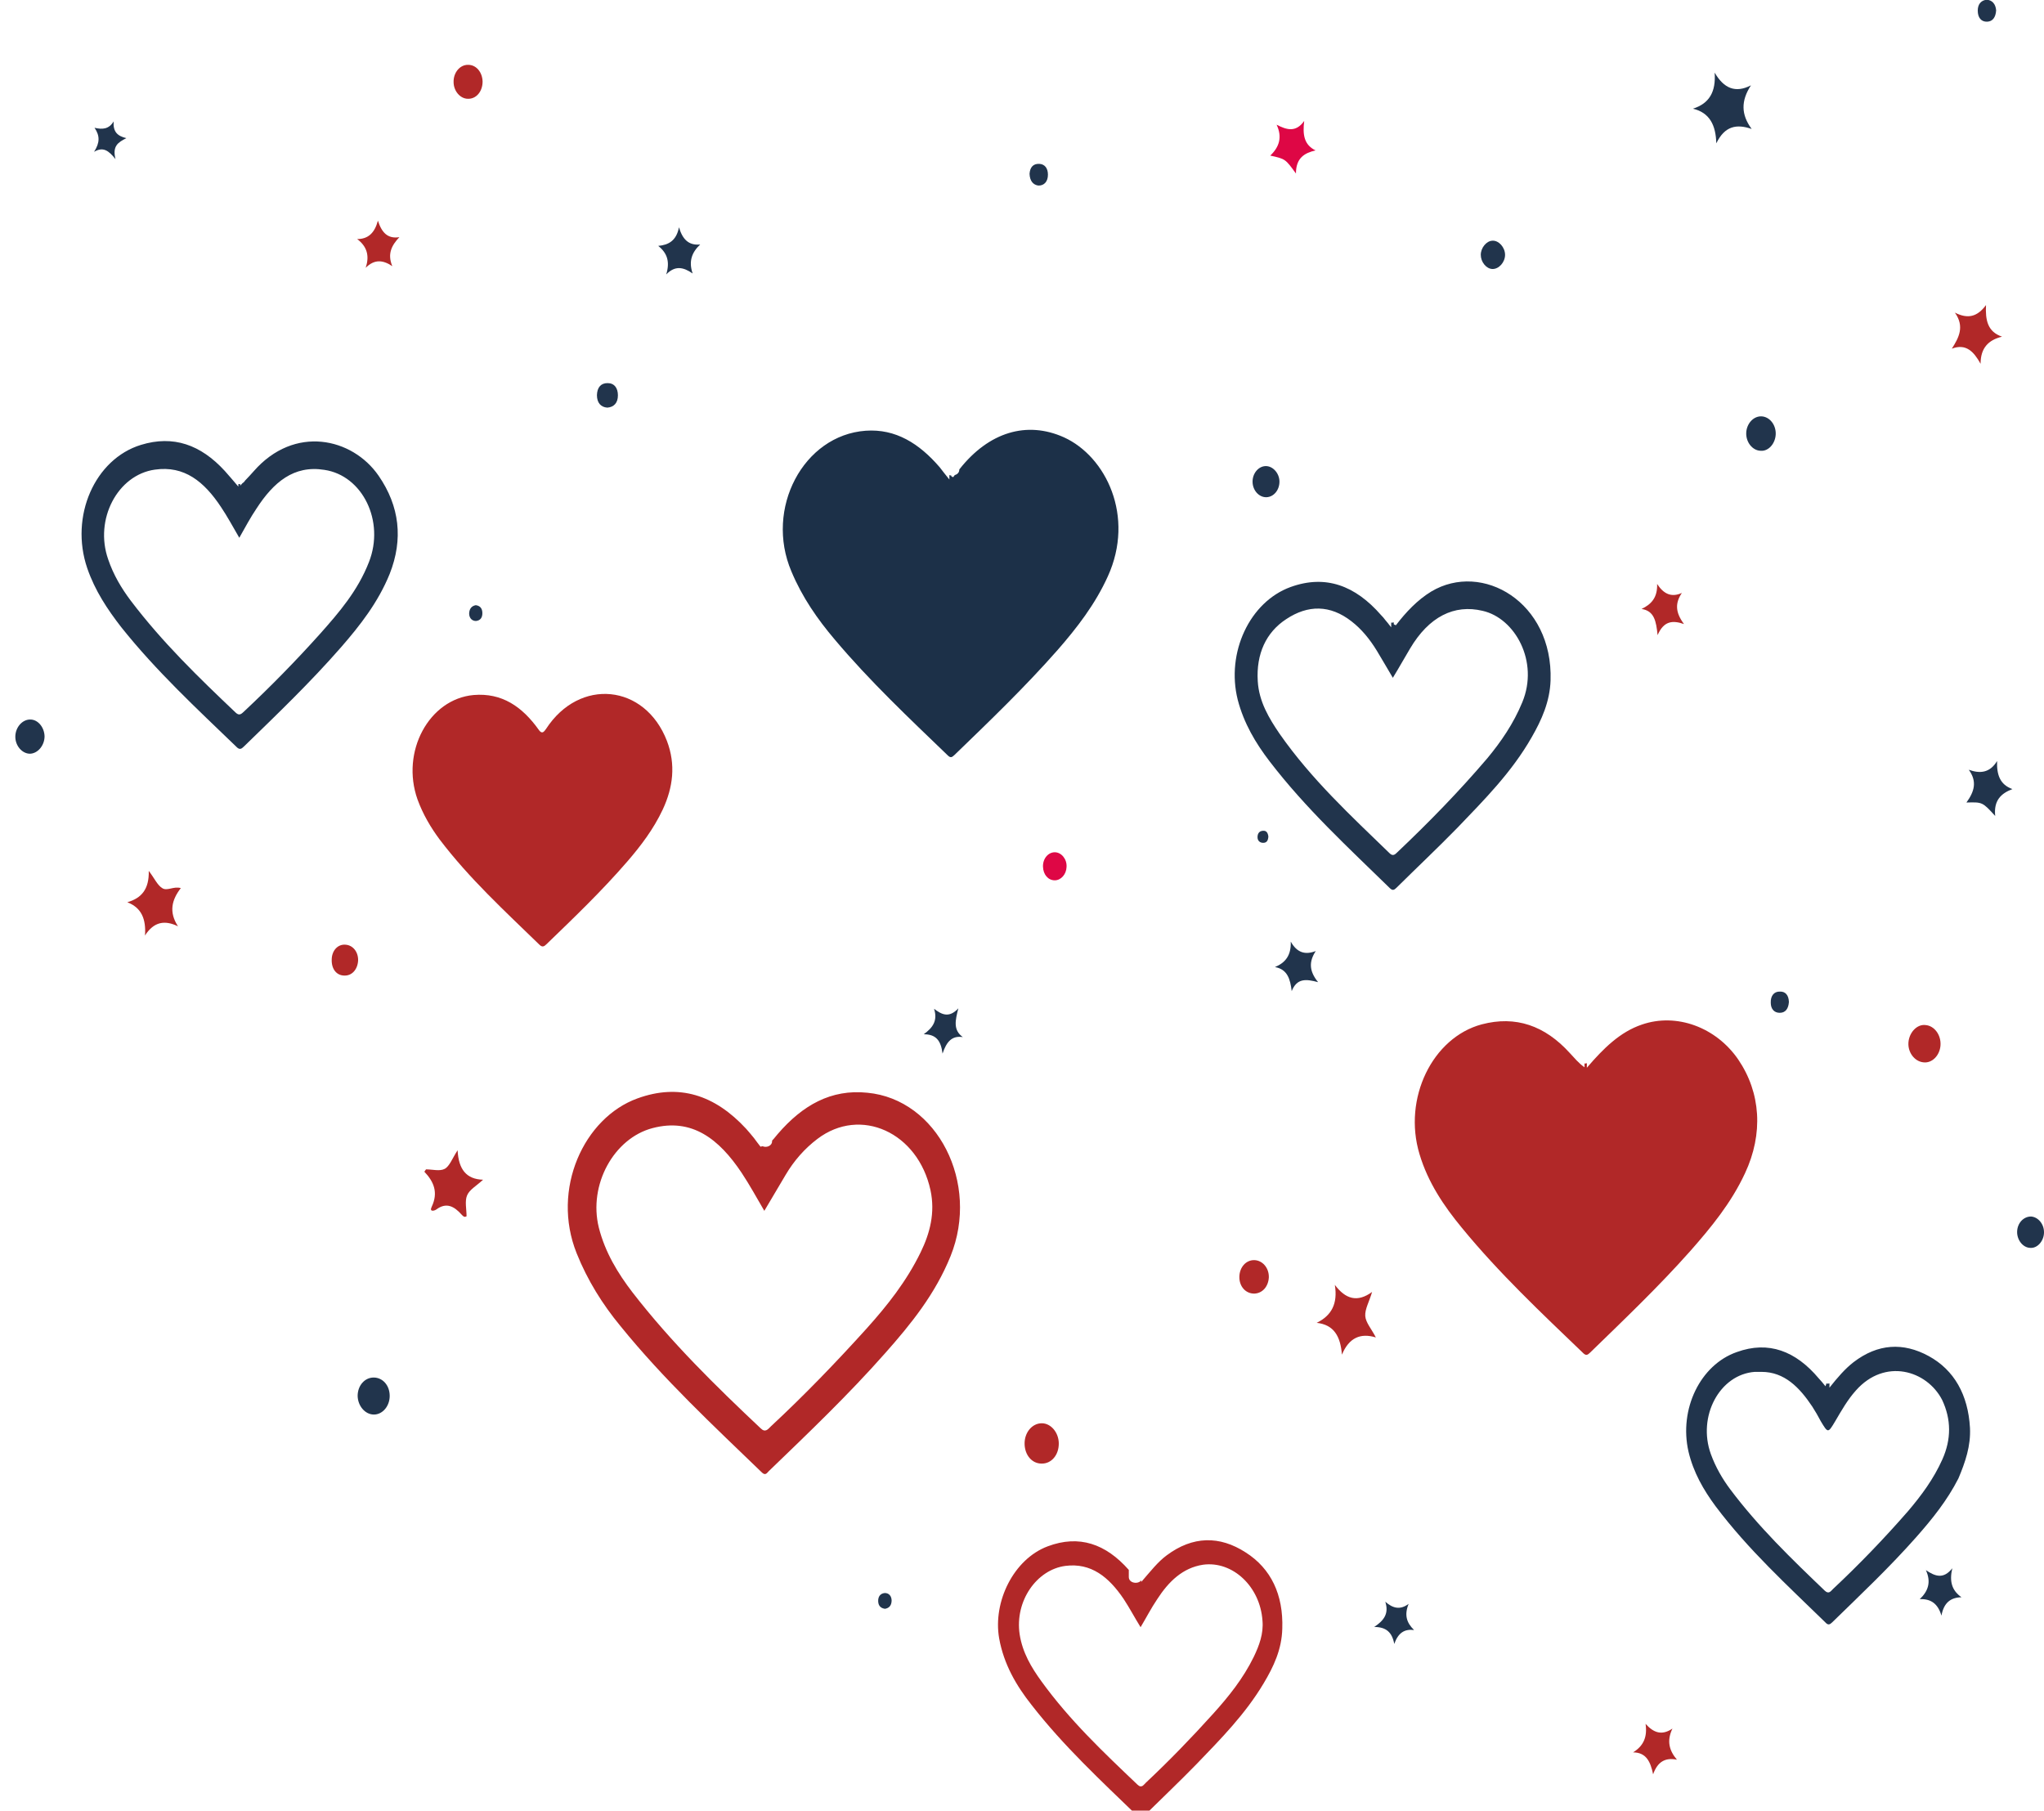 <?xml version="1.0" encoding="utf-8"?>
<!-- Generator: Adobe Illustrator 23.1.0, SVG Export Plug-In . SVG Version: 6.00 Build 0)  -->
<svg version="1.1" id="Main" xmlns="http://www.w3.org/2000/svg" xmlns:xlink="http://www.w3.org/1999/xlink" x="0px" y="0px"
	 viewBox="0 0 867 768" style="enable-background:new 0 0 867 768;" xml:space="preserve">
<style type="text/css">
	.st0{fill:#21344C;}
	.st1{fill:#1C3048;}
	.st2{fill:#B12828;}
	.st3{fill:#DE0745;}
</style>
<g id="Hearts">
	<g id="Blue-hears">
		<path class="st0" d="M835.6,605.6c-0.8-14-6.7-24.5-17.5-30.4c-10.8-5.9-21.6-5.3-31.9,2.6c-3.6,2.8-6.7,6.4-10.2,10.8v-1.8
			c-0.2,0-0.5,0.1-0.7,0.1s-0.4,0-0.6-0.1c-0.1,0.4-0.2,0.8-0.4,1.2c-1-1.3-2-2.4-2.9-3.4c-9.7-11.5-21.2-16-34.7-11.1
			c-15.5,5.4-24.6,24.2-20.5,42.2c2.1,8.9,6.4,16.3,11.5,23.2c13.9,18.5,30.5,33.6,46.7,49.4c1,1.1,1.8,0.8,2.7-0.1
			c12.2-11.9,24.4-23.4,35.8-36.3c6.7-7.6,13-15.4,17.8-24.8C833.6,620.2,836,613.3,835.6,605.6z M823.9,619
			c-3.7,8.3-8.9,15.3-14.5,21.9c-10.2,11.7-20.8,22.7-31.9,33.1c-1,1-1.8,2.3-3.5,0.7c-14-13.4-28.1-27-40.1-43
			c-3.3-4.4-6.2-9.4-8.2-14.9c-5.8-16,3.7-33.8,18.6-34.9c0.9,0,1.9,0,2.9,0c9.7,0,16.1,6.6,21.5,14.7c1.3,2,2.5,4.1,3.6,6.2
			c3.1,5.2,3.1,5.1,6.1,0.1c2.7-4.6,5.3-9.2,8.8-13.1c12.3-13.9,30.1-8.6,36.6,4C827.7,602.1,827.7,610.5,823.9,619z"/>
		<path class="st1" d="M451.3,185.5c-15.8-7.1-31.9-2.2-44.3,13.5c0,0.1-0.1,0.1-0.1,0.2l0,0c0,1.2-0.8,2-1.9,2.3
			c-0.2,0.3-0.5,0.6-0.7,0.9c-0.3-0.1-0.5-0.2-0.8-0.4v-0.3c-0.3,0-0.5-0.1-0.8-0.2v1.9c-1.9-2.3-3-3.8-4.1-5.2
			c-8.7-10.1-18.7-16.4-31.4-15.5c-26.4,1.9-42.9,33-31.5,59.7c4.6,11,11.1,20.3,18.4,28.9c14.9,17.7,31.5,33.3,47.9,49.1
			c1.3,1.3,1.9,0.7,2.9-0.2c14.9-14.4,29.9-28.8,43.8-44.6c8.1-9.3,15.8-19.2,21.2-31.1C481.5,219,469.1,193.6,451.3,185.5z"/>
		<path class="st0" d="M607.1,250.9c-5.9,3.6-10.7,8.7-15,14.3c-0.3-0.1-0.6-0.2-0.9-0.4V264c-0.2,0-0.4,0.1-0.6,0.1s-0.3,0-0.5,0v2
			c-1.3-1.7-1.9-2.4-2.5-3.1c-0.5-0.7-1.1-1.4-1.8-2.1c-10.9-12.5-23.5-17.3-38.4-11.9c-17.3,6.3-27.4,27.8-22.4,47.8
			c2.6,10,7.6,18.4,13.5,26.1c15.4,20.1,33.4,36.6,51,53.8c1.2,1.2,1.9,0.8,2.9-0.2c8.7-8.6,17.4-16.8,25.9-25.5
			c11.3-11.8,22.9-23.4,31.4-38.3c4.2-7.3,7.7-15.1,8-24.1C658.8,255.4,628.7,238,607.1,250.9z M645.7,297.9
			c-3.7,9-9,16.7-14.8,23.7c-12.1,14.2-24.9,27.3-38.2,39.9c-1,1-1.9,1.8-3.3,0.4c-16.4-15.9-33.1-31.3-46.6-50.6
			c-4.5-6.6-8.8-13.7-9.3-22.4c-0.7-11.5,3.5-20.7,12.1-26.3c9.2-6.1,18.6-6.1,27.6,0.9c4.3,3.3,7.8,7.6,10.8,12.5
			c2.2,3.7,4.3,7.2,6.8,11.5c2.7-4.4,4.9-8.4,7.3-12.4c8-13.5,18.7-18.9,30.8-16C642.6,262.2,652.9,280.6,645.7,297.9z"/>
		<path class="st0" d="M160.6,201.8c-11.1-16.1-35.7-21.7-53-1.9c-1.1,1.3-2.4,2.6-3.7,4c-0.2,0.4-0.6,0.8-1,1
			c-0.3,0.3-0.7,0.8-1,1.1v-0.7c-0.3,0.1-0.6,0.1-0.8,0v1.1c-2.4-2.8-4-4.7-5.8-6.7c-10.2-11.1-21.8-15.2-35.5-11
			c-19.6,6-30.3,30.3-22.8,52.3c3.3,9.6,8.6,17.5,14.4,25c14.9,18.7,32.1,34.6,49,50.9c1.2,1.2,2,0.8,3-0.2
			c14.1-13.7,28.2-27.2,41.3-42.2c8-9.2,15.7-19,20.6-31.1C171.1,228.7,169.5,214.7,160.6,201.8z M156.5,238.4
			c-4.7,12.1-12.6,21.3-20.7,30.4c-10.3,11.5-21,22.4-32.2,32.9c-1.1,1-2,2.1-3.6,0.6c-15.7-14.9-31.2-29.9-44.6-47.6
			c-3.9-5.2-7.3-10.9-9.5-17.4c-6-17,4-35.9,19.8-38.1c12.5-1.8,20.9,5.1,28,15.8c2.7,4,5,8.3,7.8,13.1c2.6-4.6,4.8-8.7,7.3-12.4
			c7.2-11.1,15.8-18.5,28.8-16.4C153.8,201.7,163.3,221.1,156.5,238.4z"/>
	</g>
	<g id="Red-hearts">
		<path class="st2" d="M737.3,449.4c-9.4-13.7-26.2-19.9-40.9-14.8c-9.2,3.1-16.3,10.1-23.3,18.3c0-0.7,0-1.2,0-1.9
			c-0.2,0-0.3,0-0.5,0.1c-0.2,0-0.4,0-0.5,0v1.6c-2.6-1.8-4.3-4-6.2-6c-10.6-11.7-23-16-37.4-12.2c-20.9,5.6-33.5,31.4-26.4,55
			c3.6,12.1,10.4,22.1,17.9,31.2c15.9,19.4,33.8,36.2,51.5,53.2c1.2,1.2,1.9,0.9,3-0.2c14.4-14,29-27.9,42.5-43.1
			c8.8-10,17.3-20.3,23.2-33C748,480.9,746.9,463.5,737.3,449.4z"/>
		<path class="st2" d="M231.6,309.2c14.2-21.9,42-19.1,51.3,5.1c3.8,10,2.6,19.7-1.8,29.1c-3.9,8.3-9.3,15.4-15,22
			c-10.8,12.5-22.6,23.8-34.3,35.1c-1,1-1.8,1.4-3,0.2c-14.6-14.2-29.6-27.9-42.3-44.6c-3.8-5.1-7.1-10.7-9.4-17
			c-7.2-20.3,4.9-42.6,23.8-44.3c11.9-1,20.6,4.8,27.8,15C230,311.5,230.8,310.3,231.6,309.2z"/>
		<path class="st2" d="M367.9,463.5c-15.4-1.6-27.5,5.3-38,17.5c-0.8,0.9-1.5,1.9-2.4,2.8v0.2c0,2.1-2.4,2.9-4,2.2l0,0
			c-0.3,0-0.6,0.1-0.9,0.2c-0.9-1.2-1.9-2.4-2.8-3.7c-1-1.3-2.2-2.6-3.3-3.9c-13.3-14.4-28.5-19.3-46.1-12.9
			c-22.7,8.2-36.7,38.5-25.8,65.7c4.6,11.5,11,21.7,18.6,30.9c18.4,22.7,39.4,42.2,60,62.1c1.5,1.4,2.1,0.2,2.9-0.6
			c16.8-16.2,33.8-32.4,49.5-50.2c10.8-12.2,21.1-24.9,27.6-41C415.7,501.8,397.6,466.3,367.9,463.5z M390.5,531.2
			c-6,12.3-14.1,22.5-22.8,32.2c-13.1,14.5-26.6,28.5-40.7,41.6c-1.3,1.3-2.4,2.8-4.4,0.8c-19.1-18-37.8-36.3-54.3-57.6
			c-6.2-8.1-11.6-16.9-14.3-27.5c-4.5-18.2,6.4-37.9,22.8-42.2c16.7-4.4,28.2,4.6,37.8,19c3.3,5,6.3,10.4,9.6,16.1
			c3.2-5.4,6.1-10.3,9-15.2c3.6-6.1,8.1-11.2,13.5-15.3c18.3-13.9,42.7-2.8,48,21.8C396.7,514.4,394.5,523,390.5,531.2z"/>
		<path class="st2" d="M528.4,658.5c-11.1-7.2-22.5-7-33.5,1.2c-3.8,2.8-6.8,6.7-10.8,11.3v-0.7c-1.3,1.8-5.3,1.3-5.3-1.4v-3
			c-9.8-11.1-21.1-15-34.4-10c-14.4,5.4-23.3,23.4-20.6,39c2,11.1,7.3,20.1,13.7,28.2c13.6,17.5,29.5,32.2,45,47.2
			c1.3,1.3,2,0.6,3-0.3c7.3-7.2,14.8-14.3,22.1-21.8c10.2-10.6,20.6-21.1,28.4-34.2c4.2-7,7.7-14.4,7.9-23.2
			C544.4,676.4,539.1,665.3,528.4,658.5z M531.8,702.8c-4.5,9.2-10.7,16.9-17.3,24.2c-9.2,10.2-18.6,19.9-28.4,29.1
			c-1,0.9-1.8,2.6-3.6,0.9c-14.4-13.7-28.8-27.3-40.8-43.9c-4.2-5.8-8-12.1-9.2-19.9c-2.1-14.1,7.2-27.4,19.4-29
			c10.9-1.4,18.4,4.7,24.7,14c2.5,3.8,4.6,7.8,7.2,12c2.5-4.2,4.5-8.1,7-11.8c4.9-7.6,10.9-13.4,19.5-14.7
			c12.5-1.7,24.2,9.2,25.2,23.7C536,693,534.1,698,531.8,702.8z"/>
	</g>
	<g id="Red-dots-stars">
		<path class="st2" d="M569.2,574.6c-0.6-7.8-3.4-12.7-10.7-13.5c6.3-3.1,9-8.1,7.7-16.1c4.5,6,9.5,7.6,15.8,3
			c-1.2,4.1-3.1,7.3-2.9,10.2c0.2,2.8,2.6,5.4,4.5,9.1C577.1,565.3,572.2,567.4,569.2,574.6z"/>
		<path class="st2" d="M180.7,496c2.7,0,5.8,0.9,7.9-0.2c2.1-1.1,3.2-4.4,5.5-7.9c0.4,8.1,3.7,12.3,10.8,12.5
			c-2.9,2.7-5.8,4.2-6.8,6.7c-1,2.4-0.2,5.9-0.2,8.8c-1,0.6-1.5-0.1-2.1-0.7c-3.2-3.6-6.5-5.3-10.7-2.2c-0.8,0.6-3.1,1.2-2-1.1
			c2.9-6.1,0.9-10.7-3.1-14.9C180.3,496.6,180.5,496.3,180.7,496z"/>
		<path class="st2" d="M63.1,369.4c2.4,3.1,3.6,6,5.7,7.3c2.1,1.4,4.8-0.9,7.9,0c-3.8,4.9-5.2,10.1-1.2,16.2c-5.6-2.7-10.2-2-14,3.9
			c0.5-7-1.5-11.8-7.5-14.1C59.9,381,63.3,377.3,63.1,369.4z"/>
		<path class="st2" d="M829.2,132.6c5.5,2.8,9.5,1.8,13.2-3.2c-0.3,6.3,0.6,11.3,6.8,13.4c-5.7,1.4-9.1,4.7-9.1,11.5
			c-2.9-5.2-6.2-8.7-12.2-6.4C830.9,143.2,833.4,138.5,829.2,132.6z"/>
		<path class="st2" d="M449.1,612.1c0.1,5-3.1,8.8-7.3,8.7c-4.1,0-7.1-3.6-7.2-8.3c-0.1-4.9,3.2-8.8,7.3-8.8
			C445.7,603.7,449,607.5,449.1,612.1z"/>
		<path class="st3" d="M553.2,51.3c-0.7,5.8-0.1,10.1,4.8,12.5c-4.7,1.1-8.3,3.2-8.3,9.8c-4.5-6.2-4.5-6.2-10.9-7.6
			c3.8-3.6,5.2-7.8,2.7-13.1C545.6,55,549.6,56.4,553.2,51.3z"/>
		<path class="st2" d="M709.4,733.2c-2.5,5.2-1.4,9.3,1.9,13.2c-4.9-1-8.2,0.8-10.1,6.2c-1.1-5.3-2.9-9.3-8.5-9.3
			c4.5-2.8,6.1-6.6,5.3-12.1C701.5,735.1,705,736.2,709.4,733.2z"/>
		<path class="st2" d="M816.8,434.8c3.7,0.3,6.6,4.2,6.3,8.6c-0.3,4.3-3.6,7.7-7.3,7.2c-3.7-0.4-6.6-4.2-6.3-8.4
			C809.8,437.9,813.2,434.3,816.8,434.8z"/>
		<path class="st2" d="M713.4,251.5c-3,4.4-2.7,8.4,0.9,13.2c-4.9-1.7-8.6-1.3-11.2,4.7c-0.6-5.9-1.4-10.3-6.8-11.1
			c4.2-2,6.8-4.9,6.6-10.6C705.7,252,709,253.5,713.4,251.5z"/>
		<path class="st2" d="M155.1,113.6c1.8-5.3,0.4-9.2-3.6-12.2c4.7,0,7.4-2.6,8.8-7.8c1.6,5,4.1,7.8,9.1,7c-3.2,3.4-5.2,7-3,12.3
			C162.4,110.2,158.8,109.9,155.1,113.6z"/>
		<path class="st2" d="M532,548.7c-3.7,0-6.4-3.1-6.3-7.2c0.1-4,2.8-7,6.2-7c3.5,0,6.4,3.2,6.3,7.3C538,545.7,535.5,548.6,532,548.7
			z"/>
		<path class="st2" d="M198.6,27.5c3.4,0,6,3.1,6.1,7.1c0,4.2-2.7,7.4-6.2,7.3c-3.3,0-6.1-3.3-6.1-7.1
			C192.3,30.8,195.1,27.4,198.6,27.5z"/>
		<path class="st2" d="M146.1,413.8c-3.3,0-5.5-2.7-5.4-6.7c0-3.8,2.5-6.6,5.7-6.4c3.2,0.1,5.6,3,5.5,6.7
			C151.7,411.2,149.3,413.9,146.1,413.8z"/>
		<path class="st3" d="M447.4,361.5c2.8,0,5.2,2.9,5,6.2c-0.1,3.2-2.4,5.7-5,5.7c-2.8,0-4.9-2.4-5-5.8
			C442.3,364.2,444.6,361.5,447.4,361.5z"/>
	</g>
	<g id="Blue-dots-stars">
		<path class="st0" d="M718.1,46.1c6.9-2.2,9.8-7.1,9.2-15.3c3.9,6.7,8.8,8.8,15.4,5.4c-4.3,6.6-4.2,12.4,0.3,18.5
			c-6.4-2.2-11.4-1.3-15,6.1C727.8,53.1,725.2,47.8,718.1,46.1z"/>
		<path class="st0" d="M834.1,340.4c3.4-4.7,4.6-8.9,1-13.9c4.7,1.7,8.9,1.4,12-3.7c-0.2,5.8,1.2,10,6.5,11.9
			c-4.7,1.8-8,4.7-7.3,11.4C840.9,340.2,840.9,340.2,834.1,340.4z"/>
		<path class="st0" d="M158.5,584.3c3.8,0,6.8,3.3,6.8,7.8c0,4.3-3,7.9-6.7,7.9c-3.7,0-6.8-3.6-6.9-7.9
			C151.7,587.7,154.7,584.3,158.5,584.3z"/>
		<path class="st0" d="M823.5,685.3c-1.5-5.1-4.5-7.2-9.2-7c3.6-3.4,4.9-7.3,2.6-12.3c4,2.7,7.5,3.9,11.2-0.8
			c-1.3,5.6-0.2,9.4,3.9,12.3C827.4,677.6,824.5,679.8,823.5,685.3z"/>
		<path class="st0" d="M282.6,116.4c1.6-5.3,0.5-9-3.4-12.1c4.4-0.4,7.7-2.2,8.8-7.9c1.5,5.1,4.1,7.8,9,7.3c-3.5,3.3-5,7.1-3.2,12.3
			C289.9,113.3,286.4,112.5,282.6,116.4z"/>
		<path class="st0" d="M18.9,312.3c0,4-3,7.4-6.3,7.4c-3.3-0.1-6.1-3.4-6.1-7.2c0-4,3-7.4,6.4-7.3C16.1,305.2,18.8,308.5,18.9,312.3
			z"/>
		<path class="st0" d="M746.8,191.2c-3.5-0.1-6.3-3.7-6.1-7.7c0.2-3.9,3.1-7,6.4-6.9c3.5,0.1,6.3,3.6,6.1,7.7
			C753,188.2,750.1,191.5,746.8,191.2z"/>
		<path class="st0" d="M408.4,439.9c-4.6-0.7-6.9,1.9-8.6,7c-0.7-5.7-2.9-8.2-8-8.2c3.9-2.8,6-5.8,4.4-10.8
			c3.2,2.4,6.3,4.1,10.3-0.2C405.2,432.8,404.2,436.9,408.4,439.9z"/>
		<path class="st0" d="M591.4,697.3c-0.9-4.9-3.4-7.2-8.5-7.2c4.2-2.8,6.3-5.7,4.7-10.7c3.2,2.8,6.3,3.6,9.9,0.9
			c-1.9,4.7-0.9,8,2.3,11.1C595.8,690.9,593.1,692.5,591.4,697.3z"/>
		<path class="st0" d="M536.8,197.7c3-0.1,5.8,2.9,5.9,6.4c0.1,3.7-2.4,6.7-5.5,6.8c-3.1,0.1-5.8-2.8-5.9-6.4
			C531.2,200.9,533.7,197.8,536.8,197.7z"/>
		<path class="st0" d="M867,522.9c-0.1,3.6-2.9,6.7-5.9,6.4c-3-0.1-5.6-3.3-5.5-6.9s2.7-6.4,5.9-6.4
			C864.5,516.2,867.1,519.2,867,522.9z"/>
		<path class="st0" d="M638.4,108.1c0,3.1-2.6,6.1-5.4,6c-2.6-0.1-4.9-3-4.9-6c0-3,2.4-5.9,4.9-6
			C635.7,101.9,638.4,104.9,638.4,108.1z"/>
		<path class="st0" d="M48.2,51.5c-0.3,4.4,1.6,6.2,5.4,7.1c-3.6,1.8-6,3.4-4.6,8.9c-2.9-3.6-5.2-5.4-9.1-3.1
			c2.5-3.9,2.5-6.8,0.2-10.2C43.5,55,46.2,54.8,48.2,51.5z"/>
		<path class="st0" d="M257.6,172.9c-2.8-0.2-4.4-2.1-4.4-5.3c0.1-3.2,1.6-5.1,4.5-5.1c2.9,0,4.4,2.1,4.4,5.2
			C262.1,170.9,260.4,172.7,257.6,172.9z"/>
		<path class="st0" d="M846.7,4.4c-0.2,3-1.5,4.7-3.8,4.8c-2.5,0.1-4-1.7-4-4.7c0-2.8,1.5-4.4,3.8-4.6C845,0,846.5,1.7,846.7,4.4z"
			/>
		<path class="st0" d="M758.8,425c-0.2,2.8-1.4,4.6-3.9,4.6c-2.4,0-3.8-1.7-3.8-4.3c-0.1-2.9,1.4-4.8,3.9-4.7
			C757.2,420.5,758.7,422,758.8,425z"/>
		<path class="st0" d="M436.7,73.7c0.2-2.7,1.5-4.3,4.1-4.2c2.4,0.1,3.7,1.9,3.7,4.6c0,2.9-1.6,4.7-4.1,4.6
			C438.2,78.4,436.8,76.7,436.7,73.7z"/>
		<path class="st0" d="M201.8,256.7c1.6,0.2,2.7,1.1,2.8,3.1c0.1,2.1-0.8,3.4-2.7,3.6c-1.6,0-2.8-1.1-2.9-3
			C199,258.2,200.1,257,201.8,256.7z"/>
		<path class="st0" d="M375.4,682.4c-1.5-0.2-2.8-1-2.9-3.1c-0.1-2.1,0.9-3.4,2.8-3.6c1.8,0,2.9,1.3,2.9,3.3
			C378.1,681.2,377,682.1,375.4,682.4z"/>
		<path class="st0" d="M538,354.8c-0.1,1.6-0.6,2.7-2.2,2.7c-1.3,0-2.4-0.8-2.4-2.4c0-1.6,0.8-2.6,2.2-2.7
			C537.2,352.2,537.8,353.3,538,354.8z"/>
		<path class="st0" d="M540.8,410.2c4.5-1.9,6.9-5,6.7-10.8c2.7,4.8,6.2,5.7,10.6,4c-2.8,4.3-3,8.3,1,13.2c-5.2-1.4-9-1.7-11.2,3.8
			C547.3,415.2,546,411.1,540.8,410.2z"/>
	</g>
</g>
</svg>
